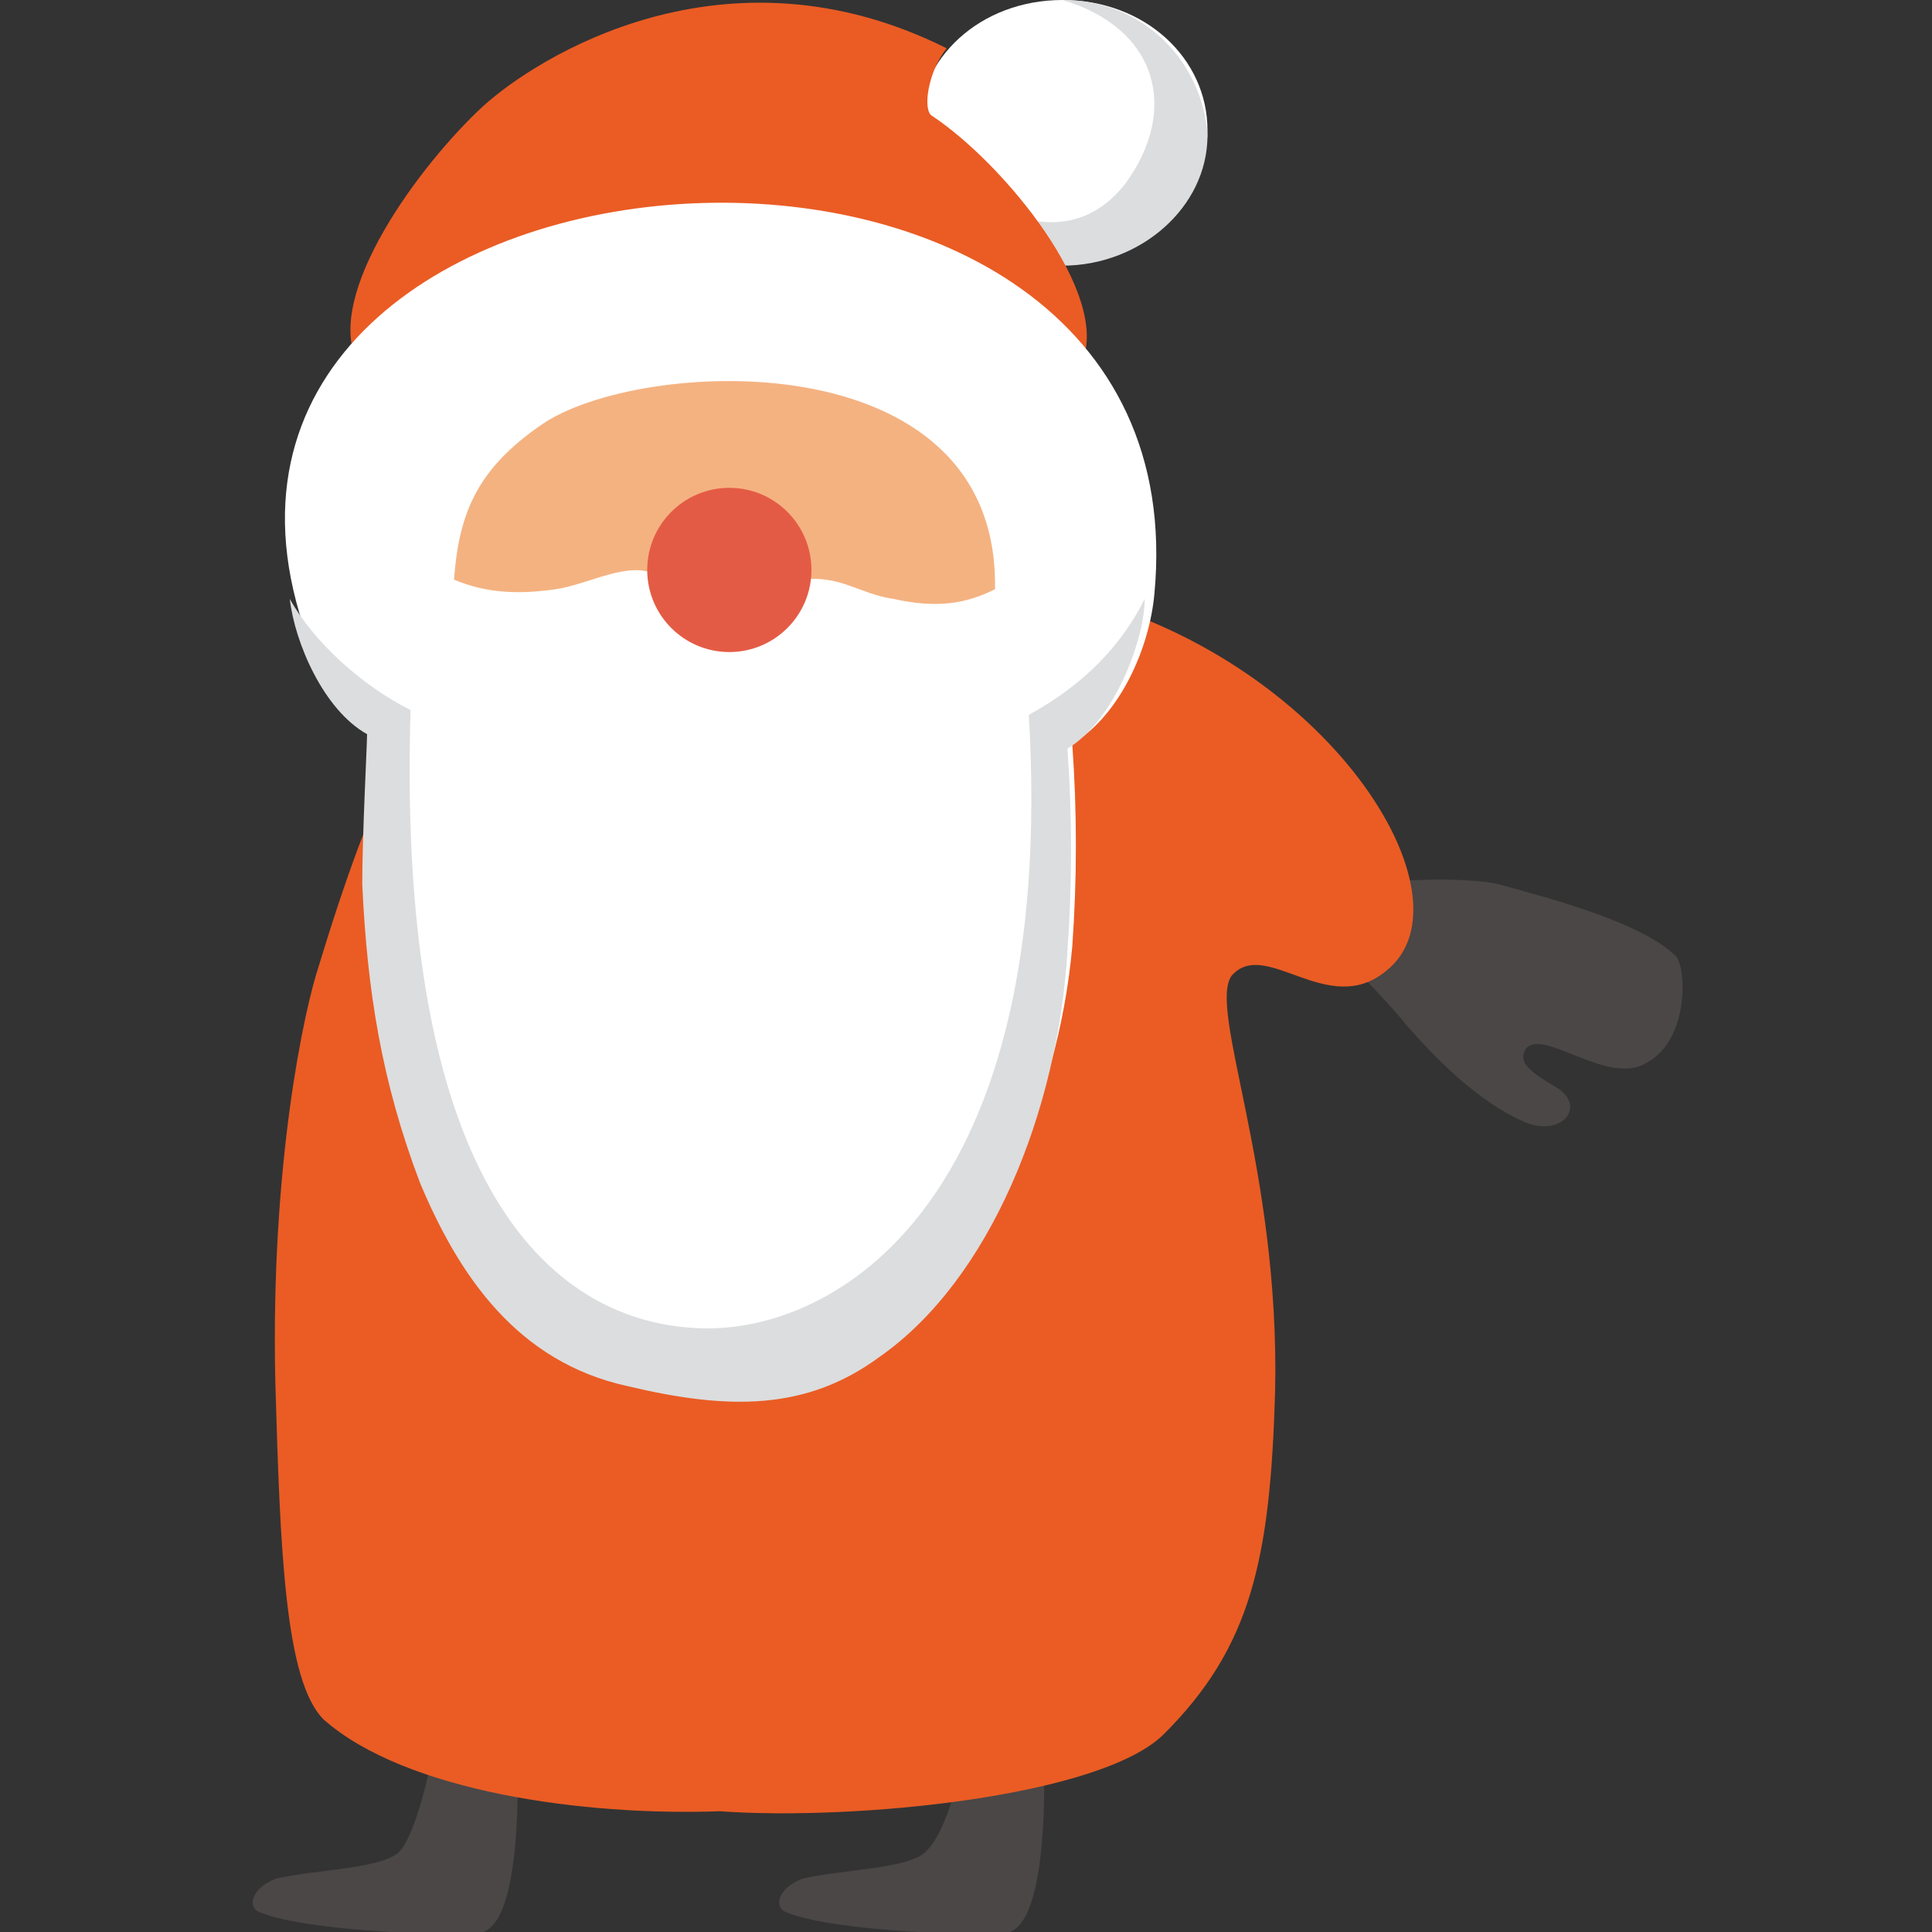 <?xml version="1.0" encoding="utf-8"?>
<!-- Generator: Adobe Illustrator 18.1.0, SVG Export Plug-In . SVG Version: 6.00 Build 0)  -->
<!DOCTYPE svg PUBLIC "-//W3C//DTD SVG 1.1//EN" "http://www.w3.org/Graphics/SVG/1.1/DTD/svg11.dtd">
<svg version="1.1" id="Layer_1" xmlns="http://www.w3.org/2000/svg" xmlns:xlink="http://www.w3.org/1999/xlink" x="0px" y="0px"
	 viewBox="0 0 40 40" enable-background="new 0 0 40 40" xml:space="preserve">
<rect x="0" y="0" width="40" height="40" fill="#333333" stroke="none"/>
<g>
	<g>
		<path fill="#4A4746" d="M31.5,23.2c0.8,0.4,1.4-0.3,0.7-0.7c-0.5-0.3-0.8-0.5-0.6-0.8c0.4-0.4,1.7,0.8,2.5,0.3
			c0.9-0.5,0.8-2,0.6-2.2c-0.7-0.7-2.6-1.2-3.7-1.5c-1-0.2-2.8,0-2.8,0l-0.4,1.5c0,0,0.9,0.9,1.3,1.4C29.7,21.9,30.6,22.8,31.5,23.2
			z"/>
	</g>
	<g>
		<path fill="#4A4746" d="M21.6,36.1c0,0,0.2,3.6-0.7,3.9c-0.5,0.1-3.6,0-4.6-0.4c-0.3-0.1-0.2-0.5,0.3-0.7c0.8-0.2,2.3-0.2,2.6-0.6
			c0.5-0.5,0.8-2.2,0.8-2.2L21.6,36.1z"/>
		<path fill="#4A4746" d="M10.7,36.1c0,0,0.2,3.6-0.7,3.9c-0.5,0.1-3.6,0-4.6-0.4c-0.3-0.1-0.2-0.5,0.3-0.7c0.8-0.2,2.3-0.2,2.6-0.6
			C8.7,37.8,9,36.1,9,36.1L10.7,36.1z"/>
		<path fill="#FFFFFF" d="M19,2.7c0,1.5,1.3,2.7,3,2.7c1.6,0,3-1.2,3-2.7c0-1.5-1.3-2.7-3-2.7C20.3,0,19,1.2,19,2.7z"/>
		<path fill="#DCDDDE" d="M19.8,3.8c0,0,0.5,1.7,2.2,1.7c1.6,0,3-1.2,3-2.7C24.9,1.3,23.7,0,22,0c2,0.6,2.4,2.3,1.3,3.8
			C21.9,5.6,19.8,3.8,19.8,3.8z"/>
		<path fill="#EA5C24" d="M9.4,13.9c1.4-2.2-0.4-4.8-0.4-4.8S8,9,7.4,7.5C6.7,6.1,8.7,3.4,10,2.2c1.1-1,5-3.5,9.6-1.2
			c-0.4,0.5-0.5,1.3-0.3,1.4c1.5,1,3.7,3.7,3.1,5.1c-0.7,1.5-1.6,1.6-1.6,1.6s-1.3,2.6,1.3,3.2c5.4,1.3,8.5,6.3,6.6,7.8
			c-1.2,1-2.5-0.7-3.2,0.1c-0.5,0.7,1,4,0.9,8.6c-0.1,3.5-0.5,5.3-2.3,7.1c-1.3,1.3-6.4,1.8-9.2,1.6c-2.8,0.1-6.5-0.4-8.2-1.9
			c-0.8-0.8-0.9-3.5-1-7c-0.1-4.5,0.6-7.7,0.9-8.6C8,15.4,8.6,15.2,9.4,13.9z"/>
		<path fill="#F4B281" d="M15.9,6c8.1,0,7.9,10.7-0.6,9.8c-2.4-0.2-8.2-2.6-7.3-6c0.6-2.3,5.1-4,7.3-3.8"/>
		<path fill="#FFFFFF" d="M6.2,12.7c0.2,0.6,0.7,2.1,1.4,2.4c0,0,0.1,0,0.1,0c-0.1,1.1-0.1,2.2-0.1,3.1c0.1,2.2,0.6,4.1,1.3,6.1
			c0.6,1.9,1.8,3.6,4.1,4.1c2.1,0.5,3.6,0.7,5.2-0.6c2.2-1.8,3.7-4.9,4-8.2c0.1-1.4,0.1-2.8,0-4.2c1-0.6,1.6-2,1.7-3.1
			C25,0.7,3.1,2.2,6.2,12.7z M9.4,12c0.1-1.4,0.5-2.3,1.8-3.2c2-1.4,9.5-1.8,9.4,3.4c-0.6,0.3-1.2,0.4-2.1,0.2
			c-0.7-0.1-1.1-0.5-1.9-0.4c-0.6,0-0.8,0.6-1.5,0.6c-0.4,0-1.1-0.4-1.5-0.7c-0.6-0.3-1.4,0.2-2.1,0.3C10.8,12.3,10.1,12.3,9.4,12z"
			/>
		<path fill="#DCDDDE" d="M21.3,14.8c0.6,10.1-4,12.8-6.8,12.7c-3-0.1-6.3-2.8-6-12.8c-1-0.5-2-1.4-2.5-2.3c0.1,0.9,0.7,2.3,1.6,2.8
			c0,0.2-0.1,2.1-0.1,3.1c0.1,2.2,0.4,4.1,1.2,6.2c0.8,1.9,2,3.7,4.3,4.2c2.1,0.5,3.7,0.5,5.2-0.6c2.3-1.6,3.7-5.1,3.9-8.4
			c0.1-1.4,0.1-2.8,0-4.2c1-0.6,1.6-2.3,1.6-3.1C23.2,13.4,22.4,14.2,21.3,14.8z"/>
		<circle fill="#E45B45" cx="15.1" cy="11.8" r="1.7"/>
	</g>
</g>
</svg>
